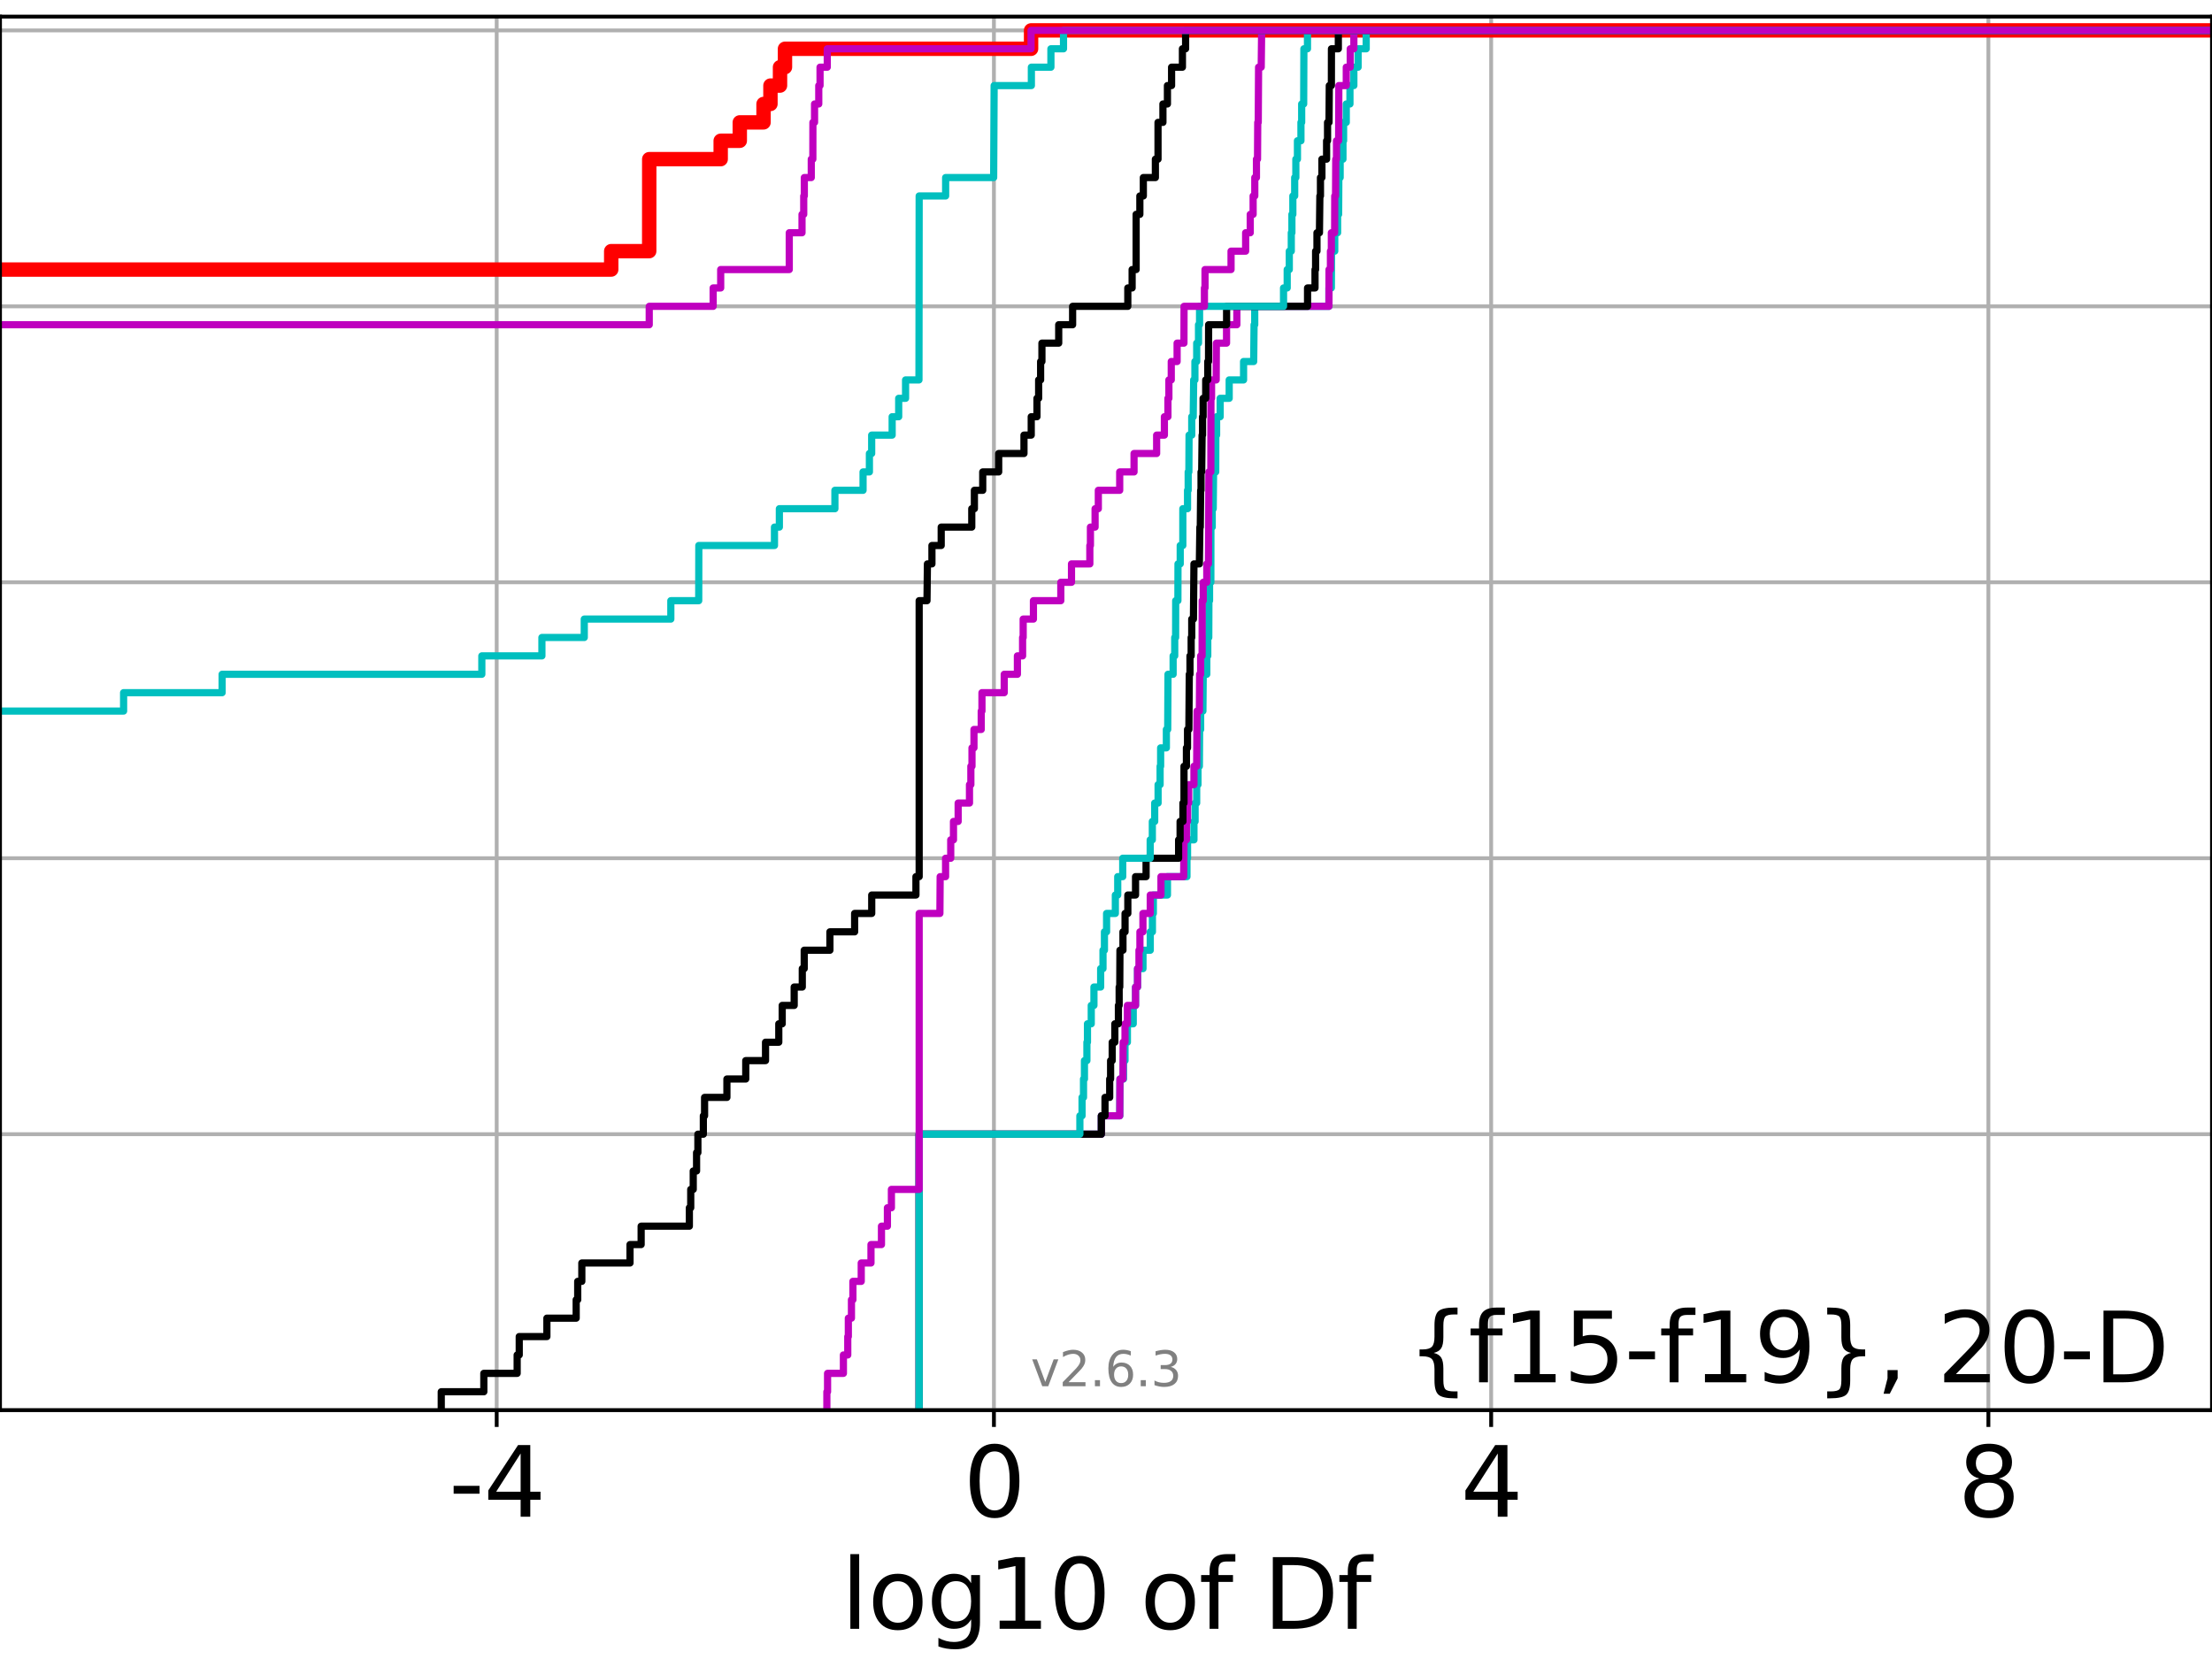 <?xml version="1.0" encoding="utf-8" standalone="no"?>
<!DOCTYPE svg PUBLIC "-//W3C//DTD SVG 1.1//EN"
  "http://www.w3.org/Graphics/SVG/1.1/DTD/svg11.dtd">
<svg xmlns:xlink="http://www.w3.org/1999/xlink" width="460.8pt" height="345.6pt" viewBox="0 0 460.8 345.6" xmlns="http://www.w3.org/2000/svg" version="1.1">
 <defs>
  <style type="text/css">*{stroke-linejoin: round; stroke-linecap: butt}</style>
 </defs>
 <g id="figure_1">
  <g id="patch_1">
   <path d="M 0 345.6 
L 460.8 345.6 
L 460.8 0 
L 0 0 
z
" style="fill: #ffffff"/>
  </g>
  <g id="axes_1">
   <g id="patch_2">
    <path d="M 0 293.76 
L 460.8 293.76 
L 460.8 3.456 
L 0 3.456 
z
" style="fill: #ffffff"/>
   </g>
   <g id="matplotlib.axis_1">
    <g id="xtick_1">
     <g id="line2d_1">
      <path d="M 103.471 293.76 
L 103.471 3.456 
" clip-path="url(#p8995c096c4)" style="fill: none; stroke: #b0b0b0; stroke-width: 0.8; stroke-linecap: square"/>
     </g>
     <g id="line2d_2">
      <defs>
       <path id="mfe42a21f00" d="M 0 0 
L 0 3.5 
" style="stroke: #000000; stroke-width: 0.8"/>
      </defs>
      <g>
       <use xlink:href="#mfe42a21f00" x="103.471" y="293.76" style="stroke: #000000; stroke-width: 0.8"/>
      </g>
     </g>
     <g id="text_1">
      <!-- -4 -->
      <g transform="translate(93.501 315.957)scale(0.2 -0.2)">
       <defs>
        <path id="DejaVuSans-2d" d="M 313 2009 
L 1997 2009 
L 1997 1497 
L 313 1497 
L 313 2009 
z
" transform="scale(0.016)"/>
        <path id="DejaVuSans-34" d="M 2419 4116 
L 825 1625 
L 2419 1625 
L 2419 4116 
z
M 2253 4666 
L 3047 4666 
L 3047 1625 
L 3713 1625 
L 3713 1100 
L 3047 1100 
L 3047 0 
L 2419 0 
L 2419 1100 
L 313 1100 
L 313 1709 
L 2253 4666 
z
" transform="scale(0.016)"/>
       </defs>
       <use xlink:href="#DejaVuSans-2d"/>
       <use xlink:href="#DejaVuSans-34" x="36.084"/>
      </g>
     </g>
    </g>
    <g id="xtick_2">
     <g id="line2d_3">
      <path d="M 207.054 293.76 
L 207.054 3.456 
" clip-path="url(#p8995c096c4)" style="fill: none; stroke: #b0b0b0; stroke-width: 0.8; stroke-linecap: square"/>
     </g>
     <g id="line2d_4">
      <g>
       <use xlink:href="#mfe42a21f00" x="207.054" y="293.76" style="stroke: #000000; stroke-width: 0.8"/>
      </g>
     </g>
     <g id="text_2">
      <!-- 0 -->
      <g transform="translate(200.691 315.957)scale(0.2 -0.2)">
       <defs>
        <path id="DejaVuSans-30" d="M 2034 4250 
Q 1547 4250 1301 3770 
Q 1056 3291 1056 2328 
Q 1056 1369 1301 889 
Q 1547 409 2034 409 
Q 2525 409 2770 889 
Q 3016 1369 3016 2328 
Q 3016 3291 2770 3770 
Q 2525 4250 2034 4250 
z
M 2034 4750 
Q 2819 4750 3233 4129 
Q 3647 3509 3647 2328 
Q 3647 1150 3233 529 
Q 2819 -91 2034 -91 
Q 1250 -91 836 529 
Q 422 1150 422 2328 
Q 422 3509 836 4129 
Q 1250 4750 2034 4750 
z
" transform="scale(0.016)"/>
       </defs>
       <use xlink:href="#DejaVuSans-30"/>
      </g>
     </g>
    </g>
    <g id="xtick_3">
     <g id="line2d_5">
      <path d="M 310.637 293.76 
L 310.637 3.456 
" clip-path="url(#p8995c096c4)" style="fill: none; stroke: #b0b0b0; stroke-width: 0.8; stroke-linecap: square"/>
     </g>
     <g id="line2d_6">
      <g>
       <use xlink:href="#mfe42a21f00" x="310.637" y="293.76" style="stroke: #000000; stroke-width: 0.8"/>
      </g>
     </g>
     <g id="text_3">
      <!-- 4 -->
      <g transform="translate(304.274 315.957)scale(0.2 -0.2)">
       <use xlink:href="#DejaVuSans-34"/>
      </g>
     </g>
    </g>
    <g id="xtick_4">
     <g id="line2d_7">
      <path d="M 414.219 293.76 
L 414.219 3.456 
" clip-path="url(#p8995c096c4)" style="fill: none; stroke: #b0b0b0; stroke-width: 0.8; stroke-linecap: square"/>
     </g>
     <g id="line2d_8">
      <g>
       <use xlink:href="#mfe42a21f00" x="414.219" y="293.76" style="stroke: #000000; stroke-width: 0.8"/>
      </g>
     </g>
     <g id="text_4">
      <!-- 8 -->
      <g transform="translate(407.857 315.957)scale(0.2 -0.2)">
       <defs>
        <path id="DejaVuSans-38" d="M 2034 2216 
Q 1584 2216 1326 1975 
Q 1069 1734 1069 1313 
Q 1069 891 1326 650 
Q 1584 409 2034 409 
Q 2484 409 2743 651 
Q 3003 894 3003 1313 
Q 3003 1734 2745 1975 
Q 2488 2216 2034 2216 
z
M 1403 2484 
Q 997 2584 770 2862 
Q 544 3141 544 3541 
Q 544 4100 942 4425 
Q 1341 4750 2034 4750 
Q 2731 4750 3128 4425 
Q 3525 4100 3525 3541 
Q 3525 3141 3298 2862 
Q 3072 2584 2669 2484 
Q 3125 2378 3379 2068 
Q 3634 1759 3634 1313 
Q 3634 634 3220 271 
Q 2806 -91 2034 -91 
Q 1263 -91 848 271 
Q 434 634 434 1313 
Q 434 1759 690 2068 
Q 947 2378 1403 2484 
z
M 1172 3481 
Q 1172 3119 1398 2916 
Q 1625 2713 2034 2713 
Q 2441 2713 2670 2916 
Q 2900 3119 2900 3481 
Q 2900 3844 2670 4047 
Q 2441 4250 2034 4250 
Q 1625 4250 1398 4047 
Q 1172 3844 1172 3481 
z
" transform="scale(0.016)"/>
       </defs>
       <use xlink:href="#DejaVuSans-38"/>
      </g>
     </g>
    </g>
    <g id="text_5">
     <!-- log10 of Df -->
     <g transform="translate(175.214 339.313)scale(0.2 -0.2)">
      <defs>
       <path id="DejaVuSans-6c" d="M 603 4863 
L 1178 4863 
L 1178 0 
L 603 0 
L 603 4863 
z
" transform="scale(0.016)"/>
       <path id="DejaVuSans-6f" d="M 1959 3097 
Q 1497 3097 1228 2736 
Q 959 2375 959 1747 
Q 959 1119 1226 758 
Q 1494 397 1959 397 
Q 2419 397 2687 759 
Q 2956 1122 2956 1747 
Q 2956 2369 2687 2733 
Q 2419 3097 1959 3097 
z
M 1959 3584 
Q 2709 3584 3137 3096 
Q 3566 2609 3566 1747 
Q 3566 888 3137 398 
Q 2709 -91 1959 -91 
Q 1206 -91 779 398 
Q 353 888 353 1747 
Q 353 2609 779 3096 
Q 1206 3584 1959 3584 
z
" transform="scale(0.016)"/>
       <path id="DejaVuSans-67" d="M 2906 1791 
Q 2906 2416 2648 2759 
Q 2391 3103 1925 3103 
Q 1463 3103 1205 2759 
Q 947 2416 947 1791 
Q 947 1169 1205 825 
Q 1463 481 1925 481 
Q 2391 481 2648 825 
Q 2906 1169 2906 1791 
z
M 3481 434 
Q 3481 -459 3084 -895 
Q 2688 -1331 1869 -1331 
Q 1566 -1331 1297 -1286 
Q 1028 -1241 775 -1147 
L 775 -588 
Q 1028 -725 1275 -790 
Q 1522 -856 1778 -856 
Q 2344 -856 2625 -561 
Q 2906 -266 2906 331 
L 2906 616 
Q 2728 306 2450 153 
Q 2172 0 1784 0 
Q 1141 0 747 490 
Q 353 981 353 1791 
Q 353 2603 747 3093 
Q 1141 3584 1784 3584 
Q 2172 3584 2450 3431 
Q 2728 3278 2906 2969 
L 2906 3500 
L 3481 3500 
L 3481 434 
z
" transform="scale(0.016)"/>
       <path id="DejaVuSans-31" d="M 794 531 
L 1825 531 
L 1825 4091 
L 703 3866 
L 703 4441 
L 1819 4666 
L 2450 4666 
L 2450 531 
L 3481 531 
L 3481 0 
L 794 0 
L 794 531 
z
" transform="scale(0.016)"/>
       <path id="DejaVuSans-20" transform="scale(0.016)"/>
       <path id="DejaVuSans-66" d="M 2375 4863 
L 2375 4384 
L 1825 4384 
Q 1516 4384 1395 4259 
Q 1275 4134 1275 3809 
L 1275 3500 
L 2222 3500 
L 2222 3053 
L 1275 3053 
L 1275 0 
L 697 0 
L 697 3053 
L 147 3053 
L 147 3500 
L 697 3500 
L 697 3744 
Q 697 4328 969 4595 
Q 1241 4863 1831 4863 
L 2375 4863 
z
" transform="scale(0.016)"/>
       <path id="DejaVuSans-44" d="M 1259 4147 
L 1259 519 
L 2022 519 
Q 2988 519 3436 956 
Q 3884 1394 3884 2338 
Q 3884 3275 3436 3711 
Q 2988 4147 2022 4147 
L 1259 4147 
z
M 628 4666 
L 1925 4666 
Q 3281 4666 3915 4102 
Q 4550 3538 4550 2338 
Q 4550 1131 3912 565 
Q 3275 0 1925 0 
L 628 0 
L 628 4666 
z
" transform="scale(0.016)"/>
      </defs>
      <use xlink:href="#DejaVuSans-6c"/>
      <use xlink:href="#DejaVuSans-6f" x="27.783"/>
      <use xlink:href="#DejaVuSans-67" x="88.965"/>
      <use xlink:href="#DejaVuSans-31" x="152.441"/>
      <use xlink:href="#DejaVuSans-30" x="216.064"/>
      <use xlink:href="#DejaVuSans-20" x="279.688"/>
      <use xlink:href="#DejaVuSans-6f" x="311.475"/>
      <use xlink:href="#DejaVuSans-66" x="372.656"/>
      <use xlink:href="#DejaVuSans-20" x="407.861"/>
      <use xlink:href="#DejaVuSans-44" x="439.648"/>
      <use xlink:href="#DejaVuSans-66" x="516.65"/>
     </g>
    </g>
   </g>
   <g id="matplotlib.axis_2">
    <g id="ytick_1">
     <g id="line2d_9">
      <path d="M 0 293.76 
L 460.8 293.76 
" clip-path="url(#p8995c096c4)" style="fill: none; stroke: #b0b0b0; stroke-width: 0.8; stroke-linecap: square"/>
     </g>
     <g id="line2d_10">
      <defs>
       <path id="mb63b7cbc48" d="M 0 0 
L -3.5 0 
" style="stroke: #000000; stroke-width: 0.8"/>
      </defs>
      <g>
       <use xlink:href="#mb63b7cbc48" x="0" y="293.76" style="stroke: #000000; stroke-width: 0.8"/>
      </g>
     </g>
    </g>
    <g id="ytick_2">
     <g id="line2d_11">
      <path d="M 0 236.274 
L 460.8 236.274 
" clip-path="url(#p8995c096c4)" style="fill: none; stroke: #b0b0b0; stroke-width: 0.8; stroke-linecap: square"/>
     </g>
     <g id="line2d_12">
      <g>
       <use xlink:href="#mb63b7cbc48" x="0" y="236.274" style="stroke: #000000; stroke-width: 0.8"/>
      </g>
     </g>
    </g>
    <g id="ytick_3">
     <g id="line2d_13">
      <path d="M 0 178.788 
L 460.8 178.788 
" clip-path="url(#p8995c096c4)" style="fill: none; stroke: #b0b0b0; stroke-width: 0.8; stroke-linecap: square"/>
     </g>
     <g id="line2d_14">
      <g>
       <use xlink:href="#mb63b7cbc48" x="0" y="178.788" style="stroke: #000000; stroke-width: 0.8"/>
      </g>
     </g>
    </g>
    <g id="ytick_4">
     <g id="line2d_15">
      <path d="M 0 121.302 
L 460.8 121.302 
" clip-path="url(#p8995c096c4)" style="fill: none; stroke: #b0b0b0; stroke-width: 0.8; stroke-linecap: square"/>
     </g>
     <g id="line2d_16">
      <g>
       <use xlink:href="#mb63b7cbc48" x="0" y="121.302" style="stroke: #000000; stroke-width: 0.8"/>
      </g>
     </g>
    </g>
    <g id="ytick_5">
     <g id="line2d_17">
      <path d="M 0 63.816 
L 460.8 63.816 
" clip-path="url(#p8995c096c4)" style="fill: none; stroke: #b0b0b0; stroke-width: 0.8; stroke-linecap: square"/>
     </g>
     <g id="line2d_18">
      <g>
       <use xlink:href="#mb63b7cbc48" x="0" y="63.816" style="stroke: #000000; stroke-width: 0.8"/>
      </g>
     </g>
    </g>
    <g id="ytick_6">
     <g id="line2d_19">
      <path d="M 0 6.33 
L 460.8 6.33 
" clip-path="url(#p8995c096c4)" style="fill: none; stroke: #b0b0b0; stroke-width: 0.8; stroke-linecap: square"/>
     </g>
     <g id="line2d_20">
      <g>
       <use xlink:href="#mb63b7cbc48" x="0" y="6.33" style="stroke: #000000; stroke-width: 0.8"/>
      </g>
     </g>
    </g>
   </g>
   <g id="line2d_21">
    <path d="M -1 56.151 
L 127.326 56.151 
L 127.326 52.319 
L 135.24 52.319 
L 135.248 33.157 
L 150.134 33.157 
L 150.134 29.325 
L 154.111 29.325 
L 154.111 25.492 
L 159.058 25.492 
L 159.058 21.66 
L 160.498 21.66 
L 160.498 17.827 
L 162.49 17.827 
L 162.49 13.995 
L 163.525 13.995 
L 163.525 10.163 
L 214.792 10.163 
L 214.792 6.33 
L 214.792 6.33 
L 460.8 6.33 
L 460.8 6.33 
" clip-path="url(#p8995c096c4)" style="fill: none; stroke: #ff0000; stroke-width: 3; stroke-linecap: square"/>
   </g>
   <g id="line2d_22">
    <path d="M 191.48 293.76 
L 191.48 236.274 
L 229.433 236.274 
L 229.433 232.442 
L 233.266 232.442 
L 233.305 224.777 
L 234.049 224.777 
L 234.049 220.944 
L 234.36 220.944 
L 234.36 217.112 
L 234.857 217.112 
L 234.857 213.28 
L 236.073 213.28 
L 236.073 209.447 
L 236.555 209.447 
L 236.555 205.615 
L 236.969 205.615 
L 236.969 201.782 
L 238.105 201.782 
L 238.105 197.95 
L 239.62 197.95 
L 239.62 194.118 
L 240.07 194.118 
L 240.07 190.285 
L 240.261 190.285 
L 240.261 186.453 
L 243.2 186.453 
L 243.2 182.621 
L 247.266 182.621 
L 247.266 178.788 
L 247.385 178.788 
L 247.385 174.956 
L 248.722 174.956 
L 248.722 171.123 
L 248.961 171.123 
L 248.961 167.291 
L 249.288 167.291 
L 249.288 163.459 
L 249.559 163.459 
L 249.559 159.626 
L 249.849 159.626 
L 249.902 151.961 
L 250.116 151.961 
L 250.116 148.129 
L 250.588 148.129 
L 250.653 140.464 
L 251.395 140.464 
L 251.395 136.632 
L 251.6 136.632 
L 251.6 132.799 
L 251.809 132.799 
L 251.837 125.135 
L 251.971 125.135 
L 251.971 121.302 
L 252.241 121.302 
L 252.256 109.805 
L 252.526 109.805 
L 252.526 105.973 
L 252.734 105.973 
L 252.807 98.308 
L 253.259 98.308 
L 253.28 90.643 
L 253.443 90.643 
L 253.443 86.811 
L 254.184 86.811 
L 254.184 82.978 
L 256.062 82.978 
L 256.062 79.146 
L 259.059 79.146 
L 259.059 75.313 
L 261.165 75.313 
L 261.246 67.649 
L 261.382 67.649 
L 261.382 63.816 
L 276.84 63.816 
L 276.84 59.984 
L 277.345 59.984 
L 277.382 52.319 
L 278.051 52.319 
L 278.051 48.487 
L 278.645 48.487 
L 278.645 44.654 
L 278.86 44.654 
L 278.903 36.989 
L 279.178 36.989 
L 279.178 33.157 
L 279.763 33.157 
L 279.763 29.325 
L 279.894 29.325 
L 279.894 25.492 
L 280.454 25.492 
L 280.454 21.66 
L 281.219 21.66 
L 281.219 17.827 
L 282.035 17.827 
L 282.035 13.995 
L 282.919 13.995 
L 282.919 10.163 
L 284.605 10.163 
L 284.605 6.33 
L 284.605 6.33 
L 460.8 6.33 
L 460.8 6.33 
" clip-path="url(#p8995c096c4)" style="fill: none; stroke: #00bfbf; stroke-width: 1.5; stroke-linecap: square"/>
   </g>
   <g id="line2d_23">
    <path d="M 191.48 293.76 
L 191.48 236.274 
L 229.433 236.274 
L 229.433 232.442 
L 233.266 232.442 
L 233.305 224.777 
L 233.934 224.777 
L 233.968 217.112 
L 234.36 217.112 
L 234.36 213.28 
L 234.857 213.28 
L 234.857 209.447 
L 236.555 209.447 
L 236.555 205.615 
L 236.969 205.615 
L 236.969 201.782 
L 237.27 201.782 
L 237.27 197.95 
L 237.466 197.95 
L 237.466 194.118 
L 238.094 194.118 
L 238.094 190.285 
L 239.62 190.285 
L 239.62 186.453 
L 241.85 186.453 
L 241.85 182.621 
L 246.576 182.621 
L 246.65 174.956 
L 247.155 174.956 
L 247.155 171.123 
L 247.385 171.123 
L 247.385 167.291 
L 247.629 167.291 
L 247.629 163.459 
L 248.722 163.459 
L 248.722 159.626 
L 249.288 159.626 
L 249.363 148.129 
L 249.849 148.129 
L 249.902 140.464 
L 250.116 140.464 
L 250.116 136.632 
L 250.421 136.632 
L 250.438 125.135 
L 250.653 125.135 
L 250.653 121.302 
L 251.395 121.302 
L 251.395 117.47 
L 251.74 117.47 
L 251.837 98.308 
L 252.241 98.308 
L 252.262 82.978 
L 252.387 82.978 
L 252.387 79.146 
L 253.354 79.146 
L 253.388 71.481 
L 255.511 71.481 
L 255.511 67.649 
L 257.657 67.649 
L 257.657 63.816 
L 276.84 63.816 
L 276.86 56.151 
L 277.153 56.151 
L 277.153 52.319 
L 277.345 52.319 
L 277.345 48.487 
L 278.028 48.487 
L 278.051 40.822 
L 278.218 40.822 
L 278.264 33.157 
L 278.416 33.157 
L 278.416 29.325 
L 278.86 29.325 
L 278.903 17.827 
L 280.454 17.827 
L 280.454 13.995 
L 281.279 13.995 
L 281.279 10.163 
L 282.035 10.163 
L 282.035 6.33 
L 282.035 6.33 
L 460.8 6.33 
L 460.8 6.33 
" clip-path="url(#p8995c096c4)" style="fill: none; stroke: #bf00bf; stroke-width: 1.5; stroke-linecap: square"/>
   </g>
   <g id="line2d_24">
    <path d="M 191.48 293.76 
L 191.48 236.274 
L 229.433 236.274 
L 229.433 232.442 
L 230.193 232.442 
L 230.193 228.609 
L 231.168 228.609 
L 231.168 224.777 
L 231.357 224.777 
L 231.357 220.944 
L 231.694 220.944 
L 231.694 217.112 
L 232.241 217.112 
L 232.241 213.28 
L 232.984 213.28 
L 232.984 209.447 
L 233.141 209.447 
L 233.141 205.615 
L 233.266 205.615 
L 233.305 197.95 
L 233.934 197.95 
L 233.934 194.118 
L 234.37 194.118 
L 234.37 190.285 
L 234.949 190.285 
L 234.949 186.453 
L 236.555 186.453 
L 236.555 182.621 
L 238.75 182.621 
L 238.75 178.788 
L 245.525 178.788 
L 245.525 174.956 
L 245.835 174.956 
L 245.835 171.123 
L 246.425 171.123 
L 246.425 167.291 
L 246.649 167.291 
L 246.65 159.626 
L 247.155 159.626 
L 247.155 155.794 
L 247.385 155.794 
L 247.385 151.961 
L 247.665 151.961 
L 247.75 140.464 
L 247.894 140.464 
L 247.894 136.632 
L 248.139 136.632 
L 248.139 132.799 
L 248.262 132.799 
L 248.262 128.967 
L 248.615 128.967 
L 248.722 117.47 
L 249.849 117.47 
L 249.955 109.805 
L 250.042 109.805 
L 250.121 102.14 
L 250.199 102.14 
L 250.199 98.308 
L 250.336 98.308 
L 250.421 90.643 
L 250.51 90.643 
L 250.51 86.811 
L 250.631 86.811 
L 250.631 82.978 
L 251.173 82.978 
L 251.173 79.146 
L 251.599 79.146 
L 251.599 75.313 
L 251.761 75.313 
L 251.777 67.649 
L 255.522 67.649 
L 255.522 63.816 
L 272.387 63.816 
L 272.387 59.984 
L 273.942 59.984 
L 273.942 56.151 
L 274.064 56.151 
L 274.064 52.319 
L 274.348 52.319 
L 274.348 48.487 
L 274.866 48.487 
L 274.952 40.822 
L 275.076 40.822 
L 275.076 36.989 
L 275.379 36.989 
L 275.379 33.157 
L 276.353 33.157 
L 276.353 29.325 
L 276.553 29.325 
L 276.553 25.492 
L 276.86 25.492 
L 276.915 17.827 
L 277.352 17.827 
L 277.365 10.163 
L 278.8 10.163 
L 278.8 6.33 
L 278.8 6.33 
L 460.8 6.33 
L 460.8 6.33 
" clip-path="url(#p8995c096c4)" style="fill: none; stroke: #000000; stroke-width: 1.5; stroke-linecap: square"/>
   </g>
   <g id="line2d_25">
    <path d="M 191.48 293.76 
L 191.48 236.274 
L 224.959 236.274 
L 224.959 232.442 
L 225.411 232.442 
L 225.411 228.609 
L 225.715 228.609 
L 225.715 224.777 
L 225.91 224.777 
L 225.91 220.944 
L 226.422 220.944 
L 226.422 217.112 
L 226.539 217.112 
L 226.539 213.28 
L 227.328 213.28 
L 227.328 209.447 
L 227.889 209.447 
L 227.889 205.615 
L 229.287 205.615 
L 229.287 201.782 
L 229.775 201.782 
L 229.775 197.95 
L 230.075 197.95 
L 230.075 194.118 
L 230.524 194.118 
L 230.524 190.285 
L 232.348 190.285 
L 232.348 186.453 
L 232.844 186.453 
L 232.844 182.621 
L 233.883 182.621 
L 233.883 178.788 
L 239.606 178.788 
L 239.606 174.956 
L 240.053 174.956 
L 240.053 171.123 
L 240.544 171.123 
L 240.544 167.291 
L 241.251 167.291 
L 241.251 163.459 
L 241.67 163.459 
L 241.67 159.626 
L 241.782 159.626 
L 241.782 155.794 
L 242.976 155.794 
L 242.976 151.961 
L 243.254 151.961 
L 243.317 140.464 
L 244.383 140.464 
L 244.383 136.632 
L 244.718 136.632 
L 244.718 132.799 
L 244.905 132.799 
L 244.918 125.135 
L 245.379 125.135 
L 245.397 117.47 
L 245.863 117.47 
L 245.863 113.637 
L 246.401 113.637 
L 246.405 105.973 
L 247.385 105.973 
L 247.385 102.14 
L 247.52 102.14 
L 247.52 98.308 
L 247.665 98.308 
L 247.703 90.643 
L 248.262 90.643 
L 248.262 86.811 
L 248.568 86.811 
L 248.667 79.146 
L 248.923 79.146 
L 248.923 75.313 
L 249.296 75.313 
L 249.296 71.481 
L 249.672 71.481 
L 249.672 67.649 
L 249.891 67.649 
L 249.891 63.816 
L 267.385 63.816 
L 267.385 59.984 
L 268.147 59.984 
L 268.147 56.151 
L 268.584 56.151 
L 268.584 52.319 
L 268.998 52.319 
L 268.998 48.487 
L 269.129 48.487 
L 269.129 44.654 
L 269.324 44.654 
L 269.324 40.822 
L 269.706 40.822 
L 269.706 36.989 
L 269.948 36.989 
L 269.948 33.157 
L 270.282 33.157 
L 270.282 29.325 
L 271.011 29.325 
L 271.011 25.492 
L 271.163 25.492 
L 271.163 21.66 
L 271.579 21.66 
L 271.624 10.163 
L 272.371 10.163 
L 272.371 6.33 
L 272.371 6.33 
L 460.8 6.33 
L 460.8 6.33 
" clip-path="url(#p8995c096c4)" style="fill: none; stroke: #00bfbf; stroke-width: 1.5; stroke-linecap: square"/>
   </g>
   <g id="line2d_26">
    <path d="M 172.251 293.76 
L 172.251 289.928 
L 172.397 289.928 
L 172.397 286.095 
L 175.697 286.095 
L 175.697 282.263 
L 176.605 282.263 
L 176.605 278.43 
L 176.725 278.43 
L 176.725 274.598 
L 177.373 274.598 
L 177.373 270.766 
L 177.673 270.766 
L 177.673 266.933 
L 179.41 266.933 
L 179.41 263.101 
L 181.442 263.101 
L 181.442 259.268 
L 183.625 259.268 
L 183.625 255.436 
L 184.865 255.436 
L 184.865 251.604 
L 185.696 251.604 
L 185.696 247.771 
L 191.48 247.771 
L 191.48 190.285 
L 195.799 190.285 
L 195.854 182.621 
L 196.983 182.621 
L 196.983 178.788 
L 198.054 178.788 
L 198.054 174.956 
L 198.628 174.956 
L 198.628 171.123 
L 199.601 171.123 
L 199.601 167.291 
L 201.961 167.291 
L 201.961 163.459 
L 202.249 163.459 
L 202.249 159.626 
L 202.484 159.626 
L 202.484 155.794 
L 202.896 155.794 
L 202.896 151.961 
L 204.407 151.961 
L 204.407 148.129 
L 204.56 148.129 
L 204.56 144.297 
L 209.198 144.297 
L 209.198 140.464 
L 211.944 140.464 
L 211.944 136.632 
L 213.024 136.632 
L 213.024 132.799 
L 213.146 132.799 
L 213.146 128.967 
L 215.282 128.967 
L 215.282 125.135 
L 220.986 125.135 
L 220.986 121.302 
L 223.212 121.302 
L 223.212 117.47 
L 227.032 117.47 
L 227.032 113.637 
L 227.156 113.637 
L 227.156 109.805 
L 228.128 109.805 
L 228.128 105.973 
L 228.803 105.973 
L 228.803 102.14 
L 233.255 102.14 
L 233.255 98.308 
L 236.242 98.308 
L 236.242 94.475 
L 240.949 94.475 
L 240.949 90.643 
L 242.564 90.643 
L 242.564 86.811 
L 243.3 86.811 
L 243.3 82.978 
L 243.501 82.978 
L 243.501 79.146 
L 243.996 79.146 
L 243.996 75.313 
L 245.213 75.313 
L 245.213 71.481 
L 246.638 71.481 
L 246.66 63.816 
L 250.904 63.816 
L 250.904 59.984 
L 251.027 59.984 
L 251.027 56.151 
L 256.45 56.151 
L 256.45 52.319 
L 259.491 52.319 
L 259.491 48.487 
L 260.449 48.487 
L 260.449 44.654 
L 261.05 44.654 
L 261.05 40.822 
L 261.395 40.822 
L 261.395 36.989 
L 261.742 36.989 
L 261.742 33.157 
L 261.964 33.157 
L 262.01 25.492 
L 262.115 25.492 
L 262.186 13.995 
L 262.734 13.995 
L 262.824 6.33 
L 262.824 6.33 
L 460.8 6.33 
L 460.8 6.33 
" clip-path="url(#p8995c096c4)" style="fill: none; stroke: #bf00bf; stroke-width: 1.5; stroke-linecap: square"/>
   </g>
   <g id="line2d_27">
    <path d="M 91.922 293.76 
L 91.922 289.928 
L 100.789 289.928 
L 100.789 286.095 
L 107.734 286.095 
L 107.734 282.263 
L 108.167 282.263 
L 108.167 278.43 
L 113.928 278.43 
L 113.928 274.598 
L 120.029 274.598 
L 120.029 270.766 
L 120.347 270.766 
L 120.347 266.933 
L 121.205 266.933 
L 121.205 263.101 
L 131.242 263.101 
L 131.242 259.268 
L 133.563 259.268 
L 133.563 255.436 
L 143.606 255.436 
L 143.606 251.604 
L 143.893 251.604 
L 143.893 247.771 
L 144.414 247.771 
L 144.414 243.939 
L 145.109 243.939 
L 145.109 240.106 
L 145.384 240.106 
L 145.384 236.274 
L 146.519 236.274 
L 146.519 232.442 
L 146.776 232.442 
L 146.776 228.609 
L 151.43 228.609 
L 151.43 224.777 
L 155.354 224.777 
L 155.354 220.944 
L 159.474 220.944 
L 159.474 217.112 
L 162.236 217.112 
L 162.236 213.28 
L 162.948 213.28 
L 162.948 209.447 
L 165.444 209.447 
L 165.444 205.615 
L 167.131 205.615 
L 167.131 201.782 
L 167.533 201.782 
L 167.533 197.95 
L 172.885 197.95 
L 172.885 194.118 
L 178.036 194.118 
L 178.036 190.285 
L 181.596 190.285 
L 181.596 186.453 
L 190.807 186.453 
L 190.807 182.621 
L 191.48 182.621 
L 191.48 125.135 
L 193.109 125.135 
L 193.2 117.47 
L 194.139 117.47 
L 194.139 113.637 
L 196.07 113.637 
L 196.07 109.805 
L 202.437 109.805 
L 202.437 105.973 
L 202.984 105.973 
L 202.984 102.14 
L 204.72 102.14 
L 204.72 98.308 
L 208.045 98.308 
L 208.045 94.475 
L 213.313 94.475 
L 213.313 90.643 
L 214.824 90.643 
L 214.824 86.811 
L 216.018 86.811 
L 216.018 82.978 
L 216.369 82.978 
L 216.369 79.146 
L 216.78 79.146 
L 216.78 75.313 
L 217.053 75.313 
L 217.053 71.481 
L 220.549 71.481 
L 220.549 67.649 
L 223.445 67.649 
L 223.445 63.816 
L 234.943 63.816 
L 234.943 59.984 
L 235.843 59.984 
L 235.843 56.151 
L 236.677 56.151 
L 236.677 44.654 
L 237.453 44.654 
L 237.453 40.822 
L 238.178 40.822 
L 238.178 36.989 
L 240.688 36.989 
L 240.688 33.157 
L 241.237 33.157 
L 241.237 25.492 
L 242.26 25.492 
L 242.26 21.66 
L 243.198 21.66 
L 243.198 17.827 
L 244.063 17.827 
L 244.063 13.995 
L 246.32 13.995 
L 246.32 10.163 
L 246.982 10.163 
L 246.982 6.33 
L 246.982 6.33 
L 460.8 6.33 
L 460.8 6.33 
" clip-path="url(#p8995c096c4)" style="fill: none; stroke: #000000; stroke-width: 1.5; stroke-linecap: square"/>
   </g>
   <g id="line2d_28">
    <path d="M -1 148.129 
L 25.749 148.129 
L 25.749 144.297 
L 46.275 144.297 
L 46.275 140.464 
L 100.374 140.464 
L 100.374 136.632 
L 112.89 136.632 
L 112.89 132.799 
L 121.714 132.799 
L 121.714 128.967 
L 139.746 128.967 
L 139.746 125.135 
L 145.556 125.135 
L 145.577 113.637 
L 161.337 113.637 
L 161.337 109.805 
L 162.357 109.805 
L 162.357 105.973 
L 173.927 105.973 
L 173.927 102.14 
L 179.791 102.14 
L 179.791 98.308 
L 181.113 98.308 
L 181.113 94.475 
L 181.586 94.475 
L 181.586 90.643 
L 185.853 90.643 
L 185.853 86.811 
L 187.214 86.811 
L 187.214 82.978 
L 188.647 82.978 
L 188.647 79.146 
L 191.438 79.146 
L 191.48 40.822 
L 196.995 40.822 
L 196.995 36.989 
L 206.997 36.989 
L 207.098 17.827 
L 214.853 17.827 
L 214.853 13.995 
L 218.924 13.995 
L 218.924 10.163 
L 221.548 10.163 
L 221.548 6.33 
L 221.548 6.33 
L 460.8 6.33 
L 460.8 6.33 
" clip-path="url(#p8995c096c4)" style="fill: none; stroke: #00bfbf; stroke-width: 1.5; stroke-linecap: square"/>
   </g>
   <g id="line2d_29">
    <path d="M -1 67.649 
L 135.248 67.649 
L 135.248 63.816 
L 148.562 63.816 
L 148.562 59.984 
L 150.134 59.984 
L 150.134 56.151 
L 164.417 56.151 
L 164.418 48.487 
L 167.076 48.487 
L 167.076 44.654 
L 167.431 44.654 
L 167.431 40.822 
L 167.554 40.822 
L 167.554 36.989 
L 169.003 36.989 
L 169.003 33.157 
L 169.33 33.157 
L 169.343 25.492 
L 169.686 25.492 
L 169.686 21.66 
L 170.564 21.66 
L 170.564 17.827 
L 170.83 17.827 
L 170.83 13.995 
L 172.335 13.995 
L 172.335 10.163 
L 214.792 10.163 
L 214.792 6.33 
L 214.792 6.33 
L 460.8 6.33 
L 460.8 6.33 
" clip-path="url(#p8995c096c4)" style="fill: none; stroke: #bf00bf; stroke-width: 1.5; stroke-linecap: square"/>
   </g>
   <g id="patch_3">
    <path d="M 0 293.76 
L 0 3.456 
" style="fill: none; stroke: #000000; stroke-width: 0.8; stroke-linejoin: miter; stroke-linecap: square"/>
   </g>
   <g id="patch_4">
    <path d="M 460.8 293.76 
L 460.8 3.456 
" style="fill: none; stroke: #000000; stroke-width: 0.8; stroke-linejoin: miter; stroke-linecap: square"/>
   </g>
   <g id="patch_5">
    <path d="M 0 293.76 
L 460.8 293.76 
" style="fill: none; stroke: #000000; stroke-width: 0.8; stroke-linejoin: miter; stroke-linecap: square"/>
   </g>
   <g id="patch_6">
    <path d="M 0 3.456 
L 460.8 3.456 
" style="fill: none; stroke: #000000; stroke-width: 0.8; stroke-linejoin: miter; stroke-linecap: square"/>
   </g>
   <g id="text_6">
    <!-- {f15-f19}, 20-D -->
    <g transform="translate(293.159 287.954)scale(0.2 -0.2)">
     <defs>
      <path id="DejaVuSans-7b" d="M 3272 -594 
L 3272 -1044 
L 3078 -1044 
Q 2300 -1044 2036 -812 
Q 1772 -581 1772 109 
L 1772 856 
Q 1772 1328 1603 1509 
Q 1434 1691 991 1691 
L 800 1691 
L 800 2138 
L 991 2138 
Q 1438 2138 1605 2317 
Q 1772 2497 1772 2963 
L 1772 3713 
Q 1772 4403 2036 4633 
Q 2300 4863 3078 4863 
L 3272 4863 
L 3272 4416 
L 3059 4416 
Q 2619 4416 2484 4278 
Q 2350 4141 2350 3700 
L 2350 2925 
Q 2350 2434 2208 2212 
Q 2066 1991 1722 1913 
Q 2069 1828 2209 1606 
Q 2350 1384 2350 897 
L 2350 122 
Q 2350 -319 2484 -456 
Q 2619 -594 3059 -594 
L 3272 -594 
z
" transform="scale(0.016)"/>
      <path id="DejaVuSans-35" d="M 691 4666 
L 3169 4666 
L 3169 4134 
L 1269 4134 
L 1269 2991 
Q 1406 3038 1543 3061 
Q 1681 3084 1819 3084 
Q 2600 3084 3056 2656 
Q 3513 2228 3513 1497 
Q 3513 744 3044 326 
Q 2575 -91 1722 -91 
Q 1428 -91 1123 -41 
Q 819 9 494 109 
L 494 744 
Q 775 591 1075 516 
Q 1375 441 1709 441 
Q 2250 441 2565 725 
Q 2881 1009 2881 1497 
Q 2881 1984 2565 2268 
Q 2250 2553 1709 2553 
Q 1456 2553 1204 2497 
Q 953 2441 691 2322 
L 691 4666 
z
" transform="scale(0.016)"/>
      <path id="DejaVuSans-39" d="M 703 97 
L 703 672 
Q 941 559 1184 500 
Q 1428 441 1663 441 
Q 2288 441 2617 861 
Q 2947 1281 2994 2138 
Q 2813 1869 2534 1725 
Q 2256 1581 1919 1581 
Q 1219 1581 811 2004 
Q 403 2428 403 3163 
Q 403 3881 828 4315 
Q 1253 4750 1959 4750 
Q 2769 4750 3195 4129 
Q 3622 3509 3622 2328 
Q 3622 1225 3098 567 
Q 2575 -91 1691 -91 
Q 1453 -91 1209 -44 
Q 966 3 703 97 
z
M 1959 2075 
Q 2384 2075 2632 2365 
Q 2881 2656 2881 3163 
Q 2881 3666 2632 3958 
Q 2384 4250 1959 4250 
Q 1534 4250 1286 3958 
Q 1038 3666 1038 3163 
Q 1038 2656 1286 2365 
Q 1534 2075 1959 2075 
z
" transform="scale(0.016)"/>
      <path id="DejaVuSans-7d" d="M 800 -594 
L 1019 -594 
Q 1456 -594 1589 -459 
Q 1722 -325 1722 122 
L 1722 897 
Q 1722 1384 1862 1606 
Q 2003 1828 2350 1913 
Q 2003 1991 1862 2212 
Q 1722 2434 1722 2925 
L 1722 3700 
Q 1722 4144 1589 4280 
Q 1456 4416 1019 4416 
L 800 4416 
L 800 4863 
L 997 4863 
Q 1775 4863 2036 4633 
Q 2297 4403 2297 3713 
L 2297 2963 
Q 2297 2497 2465 2317 
Q 2634 2138 3078 2138 
L 3272 2138 
L 3272 1691 
L 3078 1691 
Q 2634 1691 2465 1509 
Q 2297 1328 2297 856 
L 2297 109 
Q 2297 -581 2036 -812 
Q 1775 -1044 997 -1044 
L 800 -1044 
L 800 -594 
z
" transform="scale(0.016)"/>
      <path id="DejaVuSans-2c" d="M 750 794 
L 1409 794 
L 1409 256 
L 897 -744 
L 494 -744 
L 750 256 
L 750 794 
z
" transform="scale(0.016)"/>
      <path id="DejaVuSans-32" d="M 1228 531 
L 3431 531 
L 3431 0 
L 469 0 
L 469 531 
Q 828 903 1448 1529 
Q 2069 2156 2228 2338 
Q 2531 2678 2651 2914 
Q 2772 3150 2772 3378 
Q 2772 3750 2511 3984 
Q 2250 4219 1831 4219 
Q 1534 4219 1204 4116 
Q 875 4013 500 3803 
L 500 4441 
Q 881 4594 1212 4672 
Q 1544 4750 1819 4750 
Q 2544 4750 2975 4387 
Q 3406 4025 3406 3419 
Q 3406 3131 3298 2873 
Q 3191 2616 2906 2266 
Q 2828 2175 2409 1742 
Q 1991 1309 1228 531 
z
" transform="scale(0.016)"/>
     </defs>
     <use xlink:href="#DejaVuSans-7b"/>
     <use xlink:href="#DejaVuSans-66" x="63.623"/>
     <use xlink:href="#DejaVuSans-31" x="98.828"/>
     <use xlink:href="#DejaVuSans-35" x="162.451"/>
     <use xlink:href="#DejaVuSans-2d" x="226.074"/>
     <use xlink:href="#DejaVuSans-66" x="262.158"/>
     <use xlink:href="#DejaVuSans-31" x="297.363"/>
     <use xlink:href="#DejaVuSans-39" x="360.986"/>
     <use xlink:href="#DejaVuSans-7d" x="424.609"/>
     <use xlink:href="#DejaVuSans-2c" x="488.232"/>
     <use xlink:href="#DejaVuSans-20" x="520.02"/>
     <use xlink:href="#DejaVuSans-32" x="551.807"/>
     <use xlink:href="#DejaVuSans-30" x="615.43"/>
     <use xlink:href="#DejaVuSans-2d" x="679.053"/>
     <use xlink:href="#DejaVuSans-44" x="715.137"/>
    </g>
   </g>
   <g id="text_7">
    <!-- v2.6.3 -->
    <g style="fill: #808080" transform="translate(214.719 288.777)scale(0.1 -0.1)">
     <defs>
      <path id="DejaVuSans-76" d="M 191 3500 
L 800 3500 
L 1894 563 
L 2988 3500 
L 3597 3500 
L 2284 0 
L 1503 0 
L 191 3500 
z
" transform="scale(0.016)"/>
      <path id="DejaVuSans-2e" d="M 684 794 
L 1344 794 
L 1344 0 
L 684 0 
L 684 794 
z
" transform="scale(0.016)"/>
      <path id="DejaVuSans-36" d="M 2113 2584 
Q 1688 2584 1439 2293 
Q 1191 2003 1191 1497 
Q 1191 994 1439 701 
Q 1688 409 2113 409 
Q 2538 409 2786 701 
Q 3034 994 3034 1497 
Q 3034 2003 2786 2293 
Q 2538 2584 2113 2584 
z
M 3366 4563 
L 3366 3988 
Q 3128 4100 2886 4159 
Q 2644 4219 2406 4219 
Q 1781 4219 1451 3797 
Q 1122 3375 1075 2522 
Q 1259 2794 1537 2939 
Q 1816 3084 2150 3084 
Q 2853 3084 3261 2657 
Q 3669 2231 3669 1497 
Q 3669 778 3244 343 
Q 2819 -91 2113 -91 
Q 1303 -91 875 529 
Q 447 1150 447 2328 
Q 447 3434 972 4092 
Q 1497 4750 2381 4750 
Q 2619 4750 2861 4703 
Q 3103 4656 3366 4563 
z
" transform="scale(0.016)"/>
      <path id="DejaVuSans-33" d="M 2597 2516 
Q 3050 2419 3304 2112 
Q 3559 1806 3559 1356 
Q 3559 666 3084 287 
Q 2609 -91 1734 -91 
Q 1441 -91 1130 -33 
Q 819 25 488 141 
L 488 750 
Q 750 597 1062 519 
Q 1375 441 1716 441 
Q 2309 441 2620 675 
Q 2931 909 2931 1356 
Q 2931 1769 2642 2001 
Q 2353 2234 1838 2234 
L 1294 2234 
L 1294 2753 
L 1863 2753 
Q 2328 2753 2575 2939 
Q 2822 3125 2822 3475 
Q 2822 3834 2567 4026 
Q 2313 4219 1838 4219 
Q 1578 4219 1281 4162 
Q 984 4106 628 3988 
L 628 4550 
Q 988 4650 1302 4700 
Q 1616 4750 1894 4750 
Q 2613 4750 3031 4423 
Q 3450 4097 3450 3541 
Q 3450 3153 3228 2886 
Q 3006 2619 2597 2516 
z
" transform="scale(0.016)"/>
     </defs>
     <use xlink:href="#DejaVuSans-76"/>
     <use xlink:href="#DejaVuSans-32" x="59.18"/>
     <use xlink:href="#DejaVuSans-2e" x="122.803"/>
     <use xlink:href="#DejaVuSans-36" x="154.59"/>
     <use xlink:href="#DejaVuSans-2e" x="218.213"/>
     <use xlink:href="#DejaVuSans-33" x="250"/>
    </g>
   </g>
  </g>
 </g>
 <defs>
  <clipPath id="p8995c096c4">
   <rect x="0" y="3.456" width="460.8" height="290.304"/>
  </clipPath>
 </defs>
</svg>
